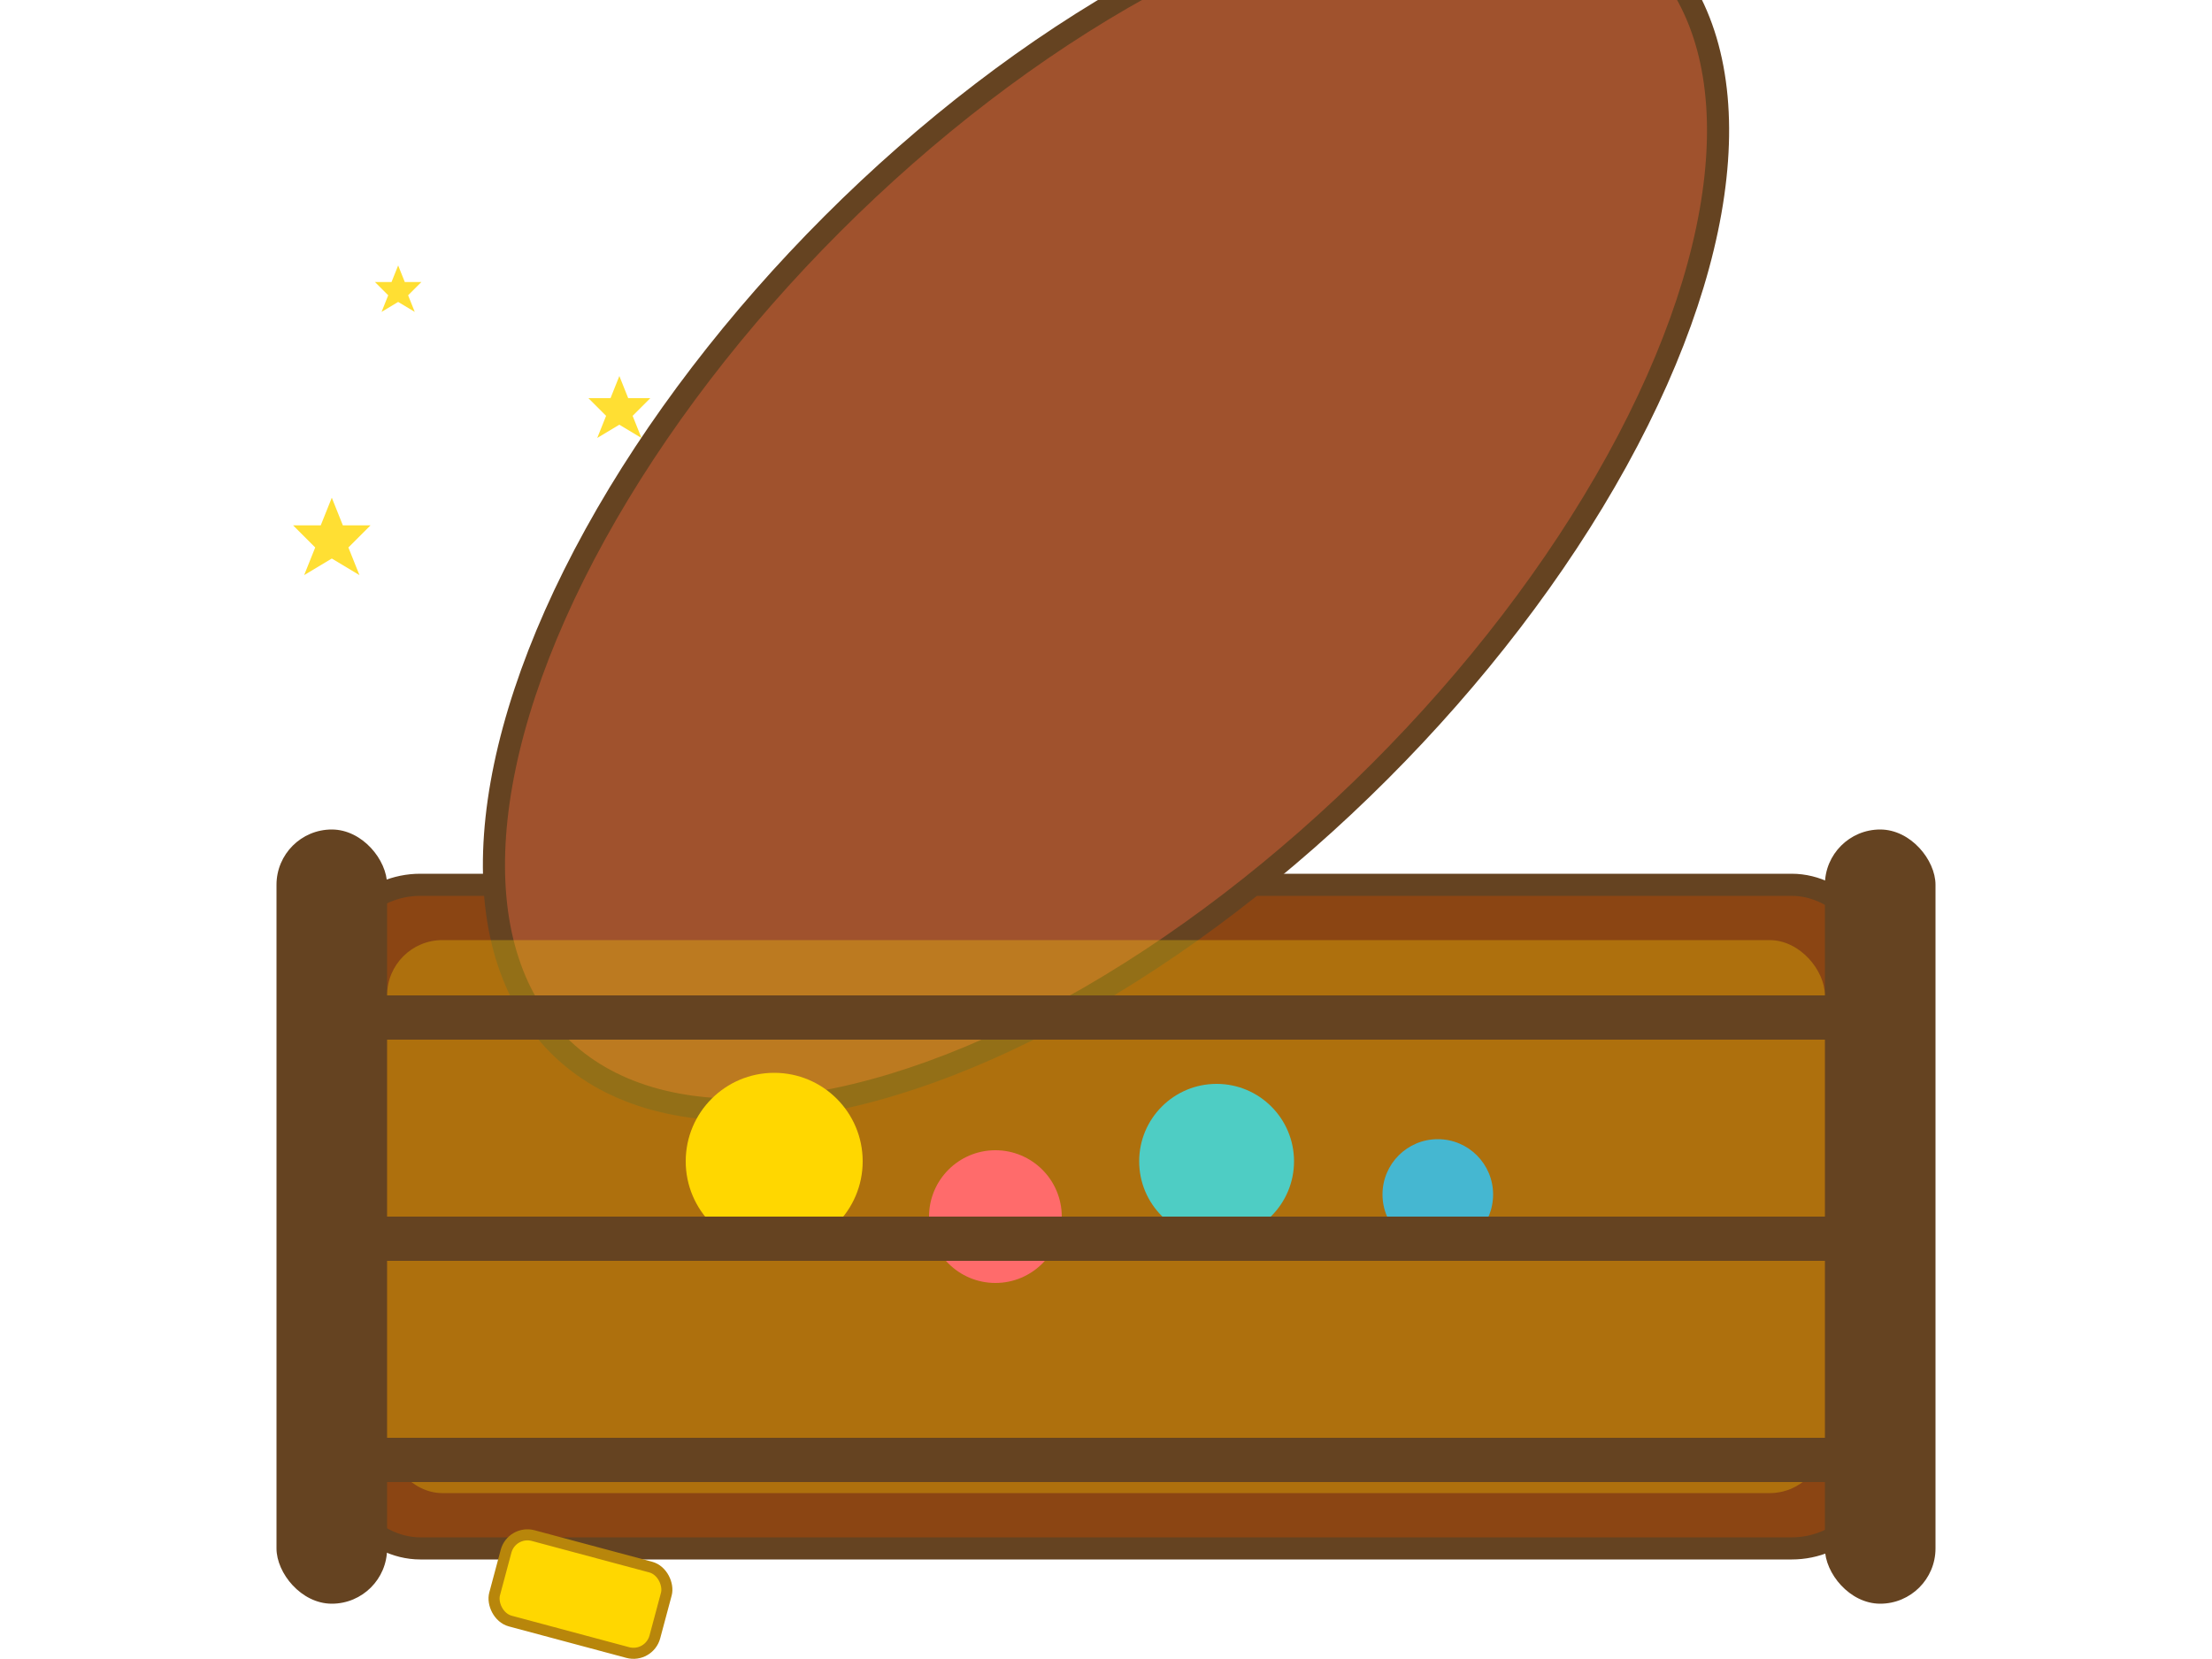 <svg xmlns="http://www.w3.org/2000/svg" viewBox="0 0 200 150" width="200" height="150">
  <!-- Chest base -->
  <rect x="30" y="80" width="140" height="60" rx="8" ry="8" fill="#8B4513" stroke="#654321" stroke-width="2"/>
  
  <!-- Chest lid (open/tilted back) -->
  <ellipse cx="100" cy="45" rx="70" ry="35" fill="#A0522D" stroke="#654321" stroke-width="2" transform="rotate(-45 100 45)"/>
  
  <!-- Chest corner reinforcements -->
  <rect x="25" y="75" width="10" height="70" rx="5" fill="#654321"/>
  <rect x="165" y="75" width="10" height="70" rx="5" fill="#654321"/>
  
  <!-- Inside of chest (treasure glow) -->
  <rect x="35" y="85" width="130" height="50" rx="5" fill="#FFD700" opacity="0.3"/>
  
  <!-- Treasure items inside -->
  <circle cx="70" cy="105" r="8" fill="#FFD700"/>
  <circle cx="90" cy="110" r="6" fill="#FF6B6B"/>
  <circle cx="110" cy="105" r="7" fill="#4ECDC4"/>
  <circle cx="130" cy="108" r="5" fill="#45B7D1"/>
  
  <!-- Sparkles -->
  <g fill="#FFD700" opacity="0.8">
    <polygon points="60,90 62,95 67,95 63,99 65,104 60,101 55,104 57,99 53,95 58,95" transform="scale(0.5)"/>
    <polygon points="140,85 142,90 147,90 143,94 145,99 140,96 135,99 137,94 133,90 138,90" transform="scale(0.4)"/>
    <polygon points="120,80 122,85 127,85 123,89 125,94 120,91 115,94 117,89 113,85 118,85" transform="scale(0.3)"/>
  </g>
  
  <!-- Chest bands -->
  <rect x="30" y="90" width="140" height="4" fill="#654321"/>
  <rect x="30" y="110" width="140" height="4" fill="#654321"/>
  <rect x="30" y="130" width="140" height="4" fill="#654321"/>
  
  <!-- Broken lock -->
  <rect x="45" y="140" width="15" height="8" rx="2" fill="#FFD700" stroke="#B8860B" stroke-width="1" transform="rotate(15 52 144)"/>
</svg>